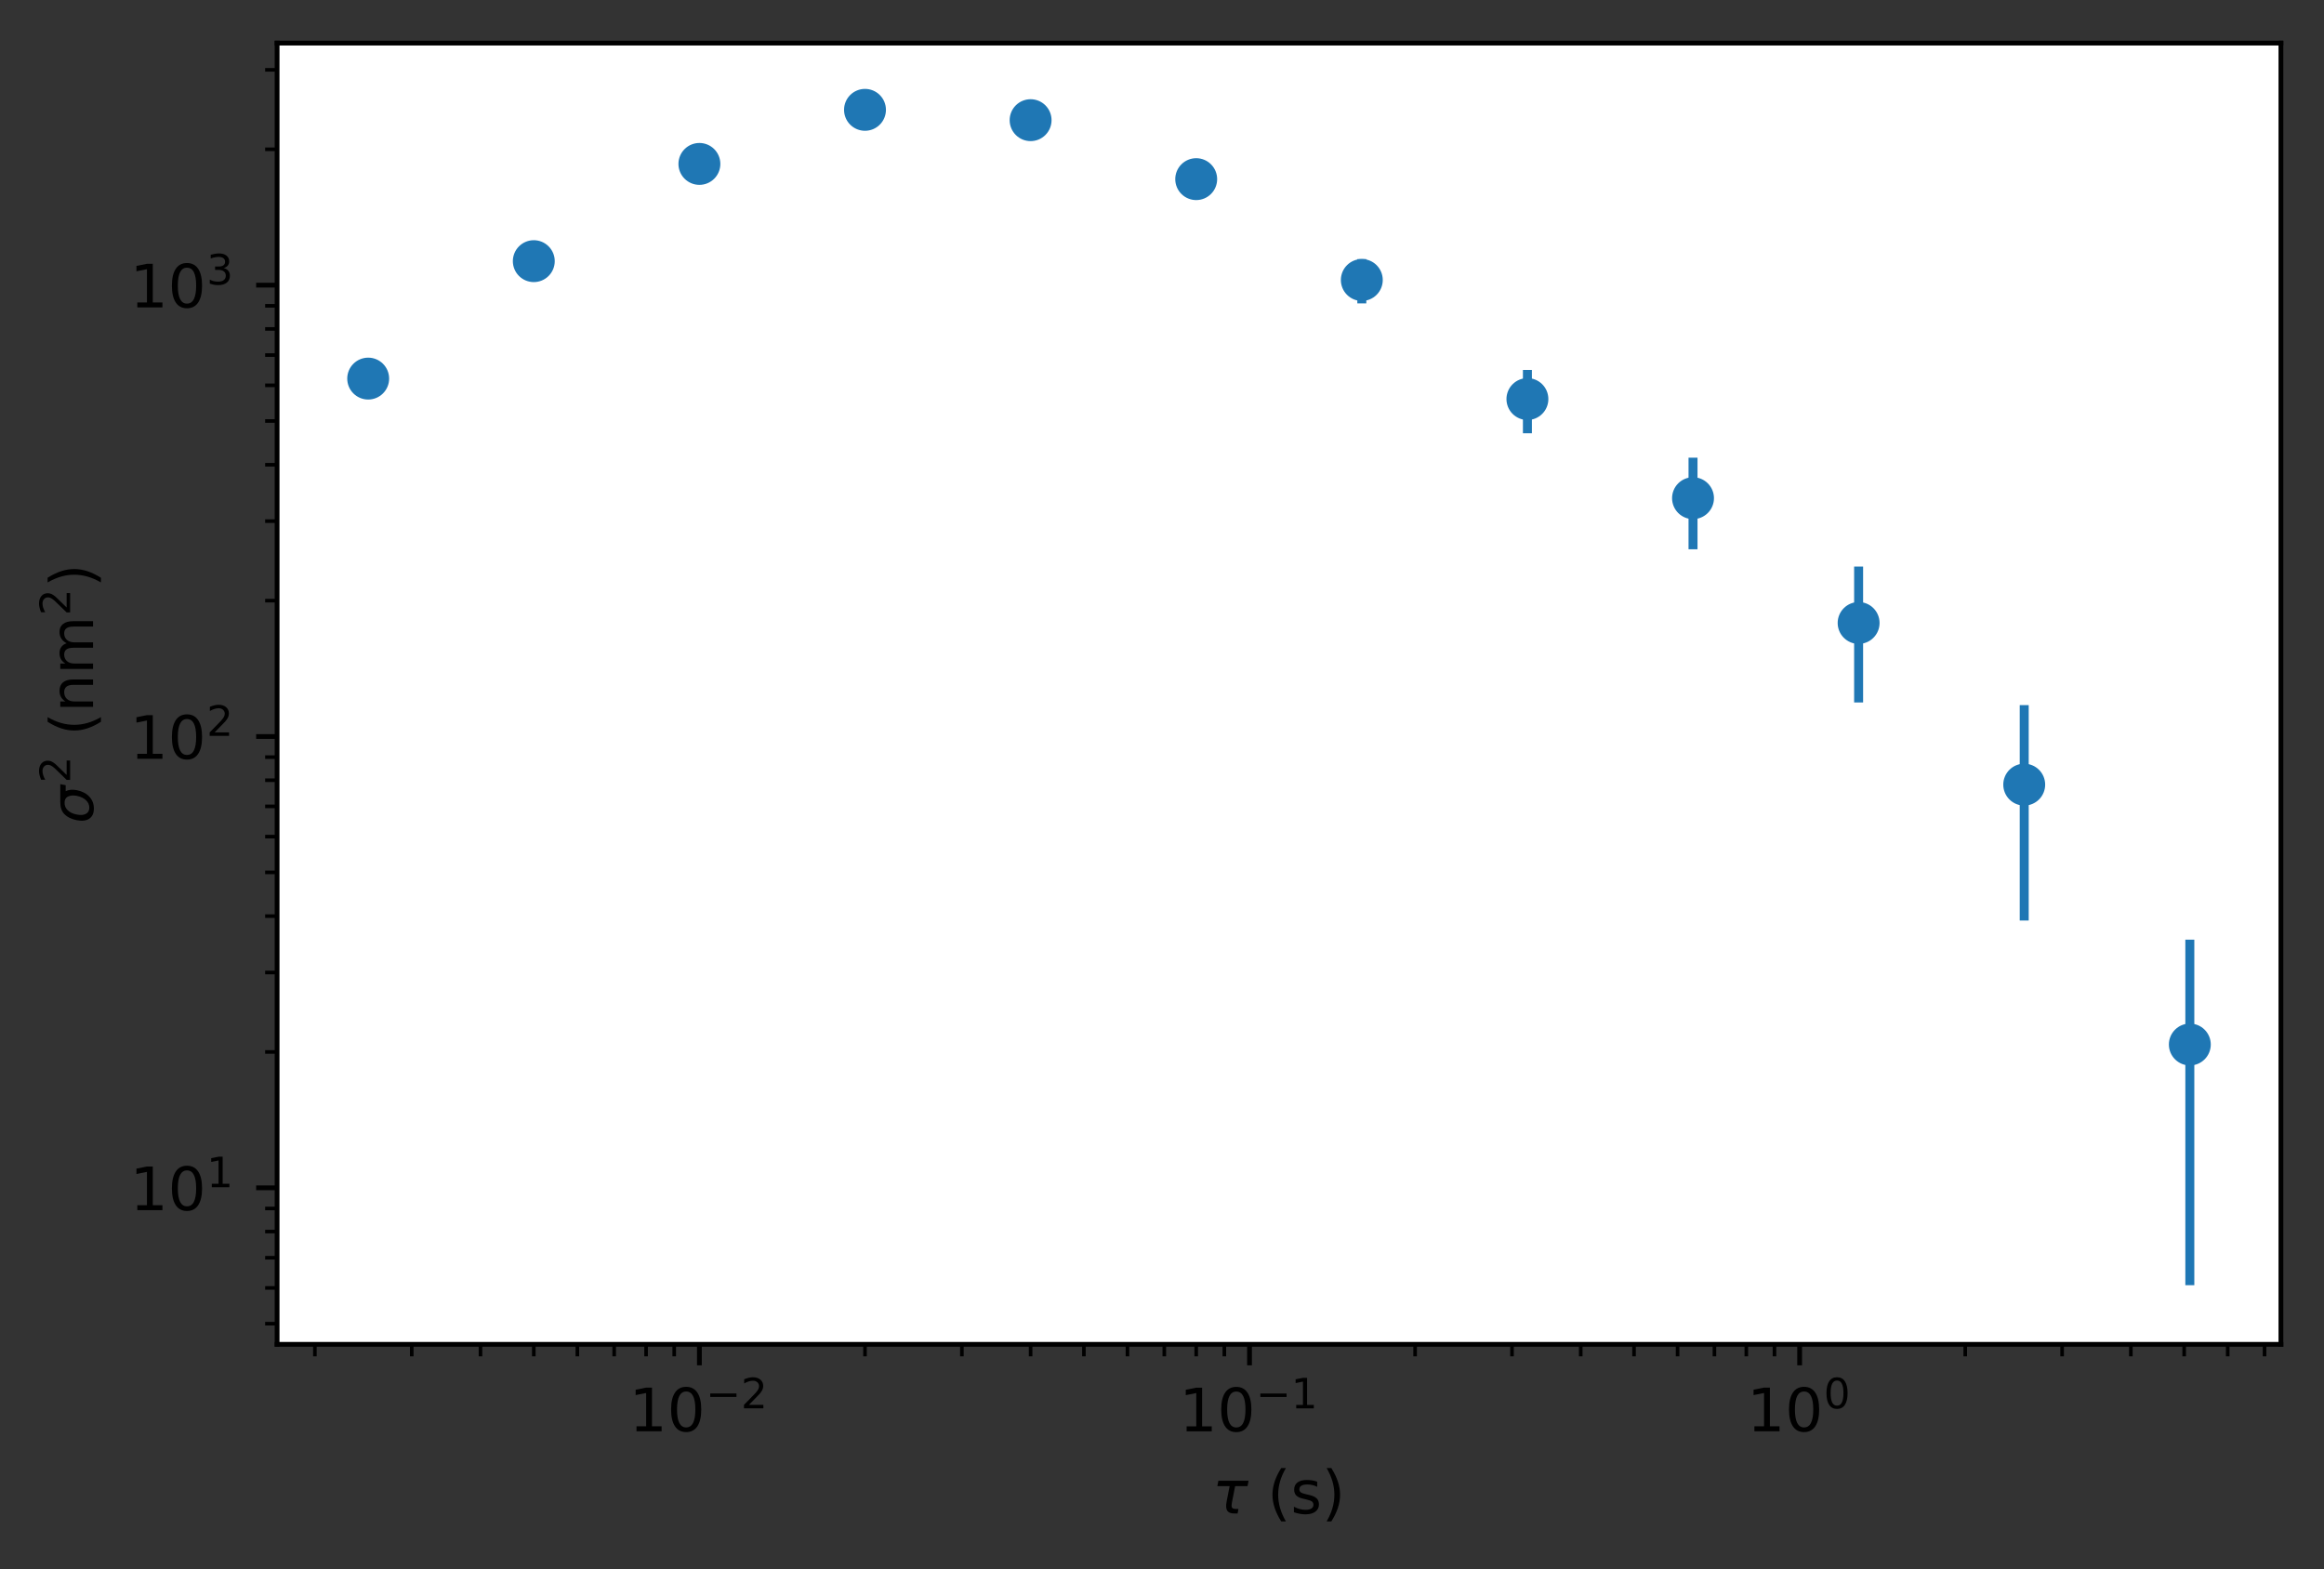 <?xml version="1.0" encoding="utf-8" standalone="no"?>
<!DOCTYPE svg PUBLIC "-//W3C//DTD SVG 1.1//EN"
  "http://www.w3.org/Graphics/SVG/1.1/DTD/svg11.dtd">
<!-- Created with matplotlib (https://matplotlib.org/) -->
<svg height="262.196pt" version="1.1" viewBox="0 0 388.3 262.196" width="388.3pt" xmlns="http://www.w3.org/2000/svg" xmlns:xlink="http://www.w3.org/1999/xlink">
 <rect x="0" y="0" width="388.3" height="262.196" fill="#333333" stroke="none"/>

 <defs>
  <style type="text/css">*{stroke-linecap:butt;stroke-linejoin:round;}</style>
 </defs>
 <g id="figure_1">
  <g id="patch_1">
   <path d="M 0 262.196 
L 388.3 262.196 
L 388.3 0 
L 0 0 
z
" style="fill:none;"/>
  </g>
  <g id="axes_1">
   <g id="patch_2">
    <path d="M 46.3 224.64 
L 381.1 224.64 
L 381.1 7.2 
L 46.3 7.2 
z
" style="fill:#ffffff;"/>
   </g>
   <g id="LineCollection_1">
    <path clip-path="url(#pf0df5669b4)" d="M 61.518 63.725 
L 61.518 62.809 
" style="fill:none;stroke:#1f77b4;stroke-width:1.5;"/>
    <path clip-path="url(#pf0df5669b4)" d="M 89.188 44.292 
L 89.188 42.997 
" style="fill:none;stroke:#1f77b4;stroke-width:1.5;"/>
    <path clip-path="url(#pf0df5669b4)" d="M 116.857 28.319 
L 116.857 26.487 
" style="fill:none;stroke:#1f77b4;stroke-width:1.5;"/>
    <path clip-path="url(#pf0df5669b4)" d="M 144.526 19.676 
L 144.526 17.084 
" style="fill:none;stroke:#1f77b4;stroke-width:1.5;"/>
    <path clip-path="url(#pf0df5669b4)" d="M 172.196 21.967 
L 172.196 18.295 
" style="fill:none;stroke:#1f77b4;stroke-width:1.5;"/>
    <path clip-path="url(#pf0df5669b4)" d="M 199.865 32.64 
L 199.865 27.434 
" style="fill:none;stroke:#1f77b4;stroke-width:1.5;"/>
    <path clip-path="url(#pf0df5669b4)" d="M 227.535 50.697 
L 227.535 43.295 
" style="fill:none;stroke:#1f77b4;stroke-width:1.5;"/>
    <path clip-path="url(#pf0df5669b4)" d="M 255.204 72.398 
L 255.204 61.817 
" style="fill:none;stroke:#1f77b4;stroke-width:1.5;"/>
    <path clip-path="url(#pf0df5669b4)" d="M 282.874 91.78 
L 282.874 76.48 
" style="fill:none;stroke:#1f77b4;stroke-width:1.5;"/>
    <path clip-path="url(#pf0df5669b4)" d="M 310.543 117.378 
L 310.543 94.675 
" style="fill:none;stroke:#1f77b4;stroke-width:1.5;"/>
    <path clip-path="url(#pf0df5669b4)" d="M 338.212 153.815 
L 338.212 117.831 
" style="fill:none;stroke:#1f77b4;stroke-width:1.5;"/>
    <path clip-path="url(#pf0df5669b4)" d="M 365.882 214.756 
L 365.882 157.02 
" style="fill:none;stroke:#1f77b4;stroke-width:1.5;"/>
   </g>
   <g id="line2d_1">
    <defs>
     <path d="M 0 3 
C 0.796 3 1.559 2.684 2.121 2.121 
C 2.684 1.559 3 0.796 3 0 
C 3 -0.796 2.684 -1.559 2.121 -2.121 
C 1.559 -2.684 0.796 -3 0 -3 
C -0.796 -3 -1.559 -2.684 -2.121 -2.121 
C -2.684 -1.559 -3 -0.796 -3 0 
C -3 0.796 -2.684 1.559 -2.121 2.121 
C -1.559 2.684 -0.796 3 0 3 
z
" id="meda1d1c285" style="stroke:#1f77b4;"/>
    </defs>
    <g clip-path="url(#pf0df5669b4)">
     <use style="fill:#1f77b4;stroke:#1f77b4;" x="61.518" xlink:href="#meda1d1c285" y="63.263"/>
     <use style="fill:#1f77b4;stroke:#1f77b4;" x="89.188" xlink:href="#meda1d1c285" y="43.638"/>
     <use style="fill:#1f77b4;stroke:#1f77b4;" x="116.857" xlink:href="#meda1d1c285" y="27.39"/>
     <use style="fill:#1f77b4;stroke:#1f77b4;" x="144.526" xlink:href="#meda1d1c285" y="18.354"/>
     <use style="fill:#1f77b4;stroke:#1f77b4;" x="172.196" xlink:href="#meda1d1c285" y="20.08"/>
     <use style="fill:#1f77b4;stroke:#1f77b4;" x="199.865" xlink:href="#meda1d1c285" y="29.934"/>
     <use style="fill:#1f77b4;stroke:#1f77b4;" x="227.535" xlink:href="#meda1d1c285" y="46.787"/>
     <use style="fill:#1f77b4;stroke:#1f77b4;" x="255.204" xlink:href="#meda1d1c285" y="66.682"/>
     <use style="fill:#1f77b4;stroke:#1f77b4;" x="282.874" xlink:href="#meda1d1c285" y="83.245"/>
     <use style="fill:#1f77b4;stroke:#1f77b4;" x="310.543" xlink:href="#meda1d1c285" y="104.097"/>
     <use style="fill:#1f77b4;stroke:#1f77b4;" x="338.212" xlink:href="#meda1d1c285" y="131.112"/>
     <use style="fill:#1f77b4;stroke:#1f77b4;" x="365.882" xlink:href="#meda1d1c285" y="174.537"/>
    </g>
   </g>
   <g id="matplotlib.axis_1">
    <g id="xtick_1">
     <g id="line2d_2">
      <defs>
       <path d="M 0 0 
L 0 3.5 
" id="mbbc5e9683f" style="stroke:#000000;stroke-width:0.8;"/>
      </defs>
      <g>
       <use style="stroke:#000000;stroke-width:0.8;" x="116.857" xlink:href="#mbbc5e9683f" y="224.64"/>
      </g>
     </g>
     <g id="text_1">
      <!-- $\mathdefault{10^{-2}}$ -->
      <g transform="translate(105.107 239.238)scale(0.1 -0.1)">
       <defs>
        <path d="M 12.406 8.297 
L 28.516 8.297 
L 28.516 63.922 
L 10.984 60.406 
L 10.984 69.391 
L 28.422 72.906 
L 38.281 72.906 
L 38.281 8.297 
L 54.391 8.297 
L 54.391 0 
L 12.406 0 
z
" id="DejaVuSans-49"/>
        <path d="M 31.781 66.406 
Q 24.172 66.406 20.328 58.906 
Q 16.5 51.422 16.5 36.375 
Q 16.5 21.391 20.328 13.891 
Q 24.172 6.391 31.781 6.391 
Q 39.453 6.391 43.281 13.891 
Q 47.125 21.391 47.125 36.375 
Q 47.125 51.422 43.281 58.906 
Q 39.453 66.406 31.781 66.406 
z
M 31.781 74.219 
Q 44.047 74.219 50.516 64.516 
Q 56.984 54.828 56.984 36.375 
Q 56.984 17.969 50.516 8.266 
Q 44.047 -1.422 31.781 -1.422 
Q 19.531 -1.422 13.062 8.266 
Q 6.594 17.969 6.594 36.375 
Q 6.594 54.828 13.062 64.516 
Q 19.531 74.219 31.781 74.219 
z
" id="DejaVuSans-48"/>
        <path d="M 10.594 35.5 
L 73.188 35.5 
L 73.188 27.203 
L 10.594 27.203 
z
" id="DejaVuSans-8722"/>
        <path d="M 19.188 8.297 
L 53.609 8.297 
L 53.609 0 
L 7.328 0 
L 7.328 8.297 
Q 12.938 14.109 22.625 23.891 
Q 32.328 33.688 34.812 36.531 
Q 39.547 41.844 41.422 45.531 
Q 43.312 49.219 43.312 52.781 
Q 43.312 58.594 39.234 62.25 
Q 35.156 65.922 28.609 65.922 
Q 23.969 65.922 18.812 64.312 
Q 13.672 62.703 7.812 59.422 
L 7.812 69.391 
Q 13.766 71.781 18.938 73 
Q 24.125 74.219 28.422 74.219 
Q 39.75 74.219 46.484 68.547 
Q 53.219 62.891 53.219 53.422 
Q 53.219 48.922 51.531 44.891 
Q 49.859 40.875 45.406 35.406 
Q 44.188 33.984 37.641 27.219 
Q 31.109 20.453 19.188 8.297 
z
" id="DejaVuSans-50"/>
       </defs>
       <use transform="translate(0 0.766)" xlink:href="#DejaVuSans-49"/>
       <use transform="translate(63.623 0.766)" xlink:href="#DejaVuSans-48"/>
       <use transform="translate(128.203 39.047)scale(0.7)" xlink:href="#DejaVuSans-8722"/>
       <use transform="translate(186.855 39.047)scale(0.7)" xlink:href="#DejaVuSans-50"/>
      </g>
     </g>
    </g>
    <g id="xtick_2">
     <g id="line2d_3">
      <g>
       <use style="stroke:#000000;stroke-width:0.8;" x="208.773" xlink:href="#mbbc5e9683f" y="224.64"/>
      </g>
     </g>
     <g id="text_2">
      <!-- $\mathdefault{10^{-1}}$ -->
      <g transform="translate(197.023 239.238)scale(0.1 -0.1)">
       <use transform="translate(0 0.684)" xlink:href="#DejaVuSans-49"/>
       <use transform="translate(63.623 0.684)" xlink:href="#DejaVuSans-48"/>
       <use transform="translate(128.203 38.966)scale(0.7)" xlink:href="#DejaVuSans-8722"/>
       <use transform="translate(186.855 38.966)scale(0.7)" xlink:href="#DejaVuSans-49"/>
      </g>
     </g>
    </g>
    <g id="xtick_3">
     <g id="line2d_4">
      <g>
       <use style="stroke:#000000;stroke-width:0.8;" x="300.689" xlink:href="#mbbc5e9683f" y="224.64"/>
      </g>
     </g>
     <g id="text_3">
      <!-- $\mathdefault{10^{0}}$ -->
      <g transform="translate(291.889 239.238)scale(0.1 -0.1)">
       <use transform="translate(0 0.766)" xlink:href="#DejaVuSans-49"/>
       <use transform="translate(63.623 0.766)" xlink:href="#DejaVuSans-48"/>
       <use transform="translate(128.203 39.047)scale(0.7)" xlink:href="#DejaVuSans-48"/>
      </g>
     </g>
    </g>
    <g id="xtick_4">
     <g id="line2d_5">
      <defs>
       <path d="M 0 0 
L 0 2 
" id="m1c18aa5933" style="stroke:#000000;stroke-width:0.6;"/>
      </defs>
      <g>
       <use style="stroke:#000000;stroke-width:0.6;" x="52.611" xlink:href="#m1c18aa5933" y="224.64"/>
      </g>
     </g>
    </g>
    <g id="xtick_5">
     <g id="line2d_6">
      <g>
       <use style="stroke:#000000;stroke-width:0.6;" x="68.796" xlink:href="#m1c18aa5933" y="224.64"/>
      </g>
     </g>
    </g>
    <g id="xtick_6">
     <g id="line2d_7">
      <g>
       <use style="stroke:#000000;stroke-width:0.6;" x="80.28" xlink:href="#m1c18aa5933" y="224.64"/>
      </g>
     </g>
    </g>
    <g id="xtick_7">
     <g id="line2d_8">
      <g>
       <use style="stroke:#000000;stroke-width:0.6;" x="89.188" xlink:href="#m1c18aa5933" y="224.64"/>
      </g>
     </g>
    </g>
    <g id="xtick_8">
     <g id="line2d_9">
      <g>
       <use style="stroke:#000000;stroke-width:0.6;" x="96.466" xlink:href="#m1c18aa5933" y="224.64"/>
      </g>
     </g>
    </g>
    <g id="xtick_9">
     <g id="line2d_10">
      <g>
       <use style="stroke:#000000;stroke-width:0.6;" x="102.619" xlink:href="#m1c18aa5933" y="224.64"/>
      </g>
     </g>
    </g>
    <g id="xtick_10">
     <g id="line2d_11">
      <g>
       <use style="stroke:#000000;stroke-width:0.6;" x="107.949" xlink:href="#m1c18aa5933" y="224.64"/>
      </g>
     </g>
    </g>
    <g id="xtick_11">
     <g id="line2d_12">
      <g>
       <use style="stroke:#000000;stroke-width:0.6;" x="112.651" xlink:href="#m1c18aa5933" y="224.64"/>
      </g>
     </g>
    </g>
    <g id="xtick_12">
     <g id="line2d_13">
      <g>
       <use style="stroke:#000000;stroke-width:0.6;" x="144.526" xlink:href="#m1c18aa5933" y="224.64"/>
      </g>
     </g>
    </g>
    <g id="xtick_13">
     <g id="line2d_14">
      <g>
       <use style="stroke:#000000;stroke-width:0.6;" x="160.712" xlink:href="#m1c18aa5933" y="224.64"/>
      </g>
     </g>
    </g>
    <g id="xtick_14">
     <g id="line2d_15">
      <g>
       <use style="stroke:#000000;stroke-width:0.6;" x="172.196" xlink:href="#m1c18aa5933" y="224.64"/>
      </g>
     </g>
    </g>
    <g id="xtick_15">
     <g id="line2d_16">
      <g>
       <use style="stroke:#000000;stroke-width:0.6;" x="181.103" xlink:href="#m1c18aa5933" y="224.64"/>
      </g>
     </g>
    </g>
    <g id="xtick_16">
     <g id="line2d_17">
      <g>
       <use style="stroke:#000000;stroke-width:0.6;" x="188.381" xlink:href="#m1c18aa5933" y="224.64"/>
      </g>
     </g>
    </g>
    <g id="xtick_17">
     <g id="line2d_18">
      <g>
       <use style="stroke:#000000;stroke-width:0.6;" x="194.535" xlink:href="#m1c18aa5933" y="224.64"/>
      </g>
     </g>
    </g>
    <g id="xtick_18">
     <g id="line2d_19">
      <g>
       <use style="stroke:#000000;stroke-width:0.6;" x="199.865" xlink:href="#m1c18aa5933" y="224.64"/>
      </g>
     </g>
    </g>
    <g id="xtick_19">
     <g id="line2d_20">
      <g>
       <use style="stroke:#000000;stroke-width:0.6;" x="204.567" xlink:href="#m1c18aa5933" y="224.64"/>
      </g>
     </g>
    </g>
    <g id="xtick_20">
     <g id="line2d_21">
      <g>
       <use style="stroke:#000000;stroke-width:0.6;" x="236.442" xlink:href="#m1c18aa5933" y="224.64"/>
      </g>
     </g>
    </g>
    <g id="xtick_21">
     <g id="line2d_22">
      <g>
       <use style="stroke:#000000;stroke-width:0.6;" x="252.628" xlink:href="#m1c18aa5933" y="224.64"/>
      </g>
     </g>
    </g>
    <g id="xtick_22">
     <g id="line2d_23">
      <g>
       <use style="stroke:#000000;stroke-width:0.6;" x="264.112" xlink:href="#m1c18aa5933" y="224.64"/>
      </g>
     </g>
    </g>
    <g id="xtick_23">
     <g id="line2d_24">
      <g>
       <use style="stroke:#000000;stroke-width:0.6;" x="273.019" xlink:href="#m1c18aa5933" y="224.64"/>
      </g>
     </g>
    </g>
    <g id="xtick_24">
     <g id="line2d_25">
      <g>
       <use style="stroke:#000000;stroke-width:0.6;" x="280.297" xlink:href="#m1c18aa5933" y="224.64"/>
      </g>
     </g>
    </g>
    <g id="xtick_25">
     <g id="line2d_26">
      <g>
       <use style="stroke:#000000;stroke-width:0.6;" x="286.451" xlink:href="#m1c18aa5933" y="224.64"/>
      </g>
     </g>
    </g>
    <g id="xtick_26">
     <g id="line2d_27">
      <g>
       <use style="stroke:#000000;stroke-width:0.6;" x="291.781" xlink:href="#m1c18aa5933" y="224.64"/>
      </g>
     </g>
    </g>
    <g id="xtick_27">
     <g id="line2d_28">
      <g>
       <use style="stroke:#000000;stroke-width:0.6;" x="296.483" xlink:href="#m1c18aa5933" y="224.64"/>
      </g>
     </g>
    </g>
    <g id="xtick_28">
     <g id="line2d_29">
      <g>
       <use style="stroke:#000000;stroke-width:0.6;" x="328.358" xlink:href="#m1c18aa5933" y="224.64"/>
      </g>
     </g>
    </g>
    <g id="xtick_29">
     <g id="line2d_30">
      <g>
       <use style="stroke:#000000;stroke-width:0.6;" x="344.544" xlink:href="#m1c18aa5933" y="224.64"/>
      </g>
     </g>
    </g>
    <g id="xtick_30">
     <g id="line2d_31">
      <g>
       <use style="stroke:#000000;stroke-width:0.6;" x="356.028" xlink:href="#m1c18aa5933" y="224.64"/>
      </g>
     </g>
    </g>
    <g id="xtick_31">
     <g id="line2d_32">
      <g>
       <use style="stroke:#000000;stroke-width:0.6;" x="364.935" xlink:href="#m1c18aa5933" y="224.64"/>
      </g>
     </g>
    </g>
    <g id="xtick_32">
     <g id="line2d_33">
      <g>
       <use style="stroke:#000000;stroke-width:0.6;" x="372.213" xlink:href="#m1c18aa5933" y="224.64"/>
      </g>
     </g>
    </g>
    <g id="xtick_33">
     <g id="line2d_34">
      <g>
       <use style="stroke:#000000;stroke-width:0.6;" x="378.367" xlink:href="#m1c18aa5933" y="224.64"/>
      </g>
     </g>
    </g>
    <g id="text_4">
     <!-- $\tau$ (s) -->
     <g transform="translate(202.55 252.917)scale(0.1 -0.1)">
      <defs>
       <path d="M 32.859 9.969 
Q 34.188 7.625 39.453 7.625 
L 43.75 7.625 
L 42.281 0 
L 36.922 0 
Q 28.125 0 25 4.688 
Q 21.922 9.469 23.969 19.828 
L 29 45.703 
L 8.453 45.703 
L 10.203 54.688 
L 60.641 54.688 
L 58.891 45.703 
L 38.188 45.703 
L 33.016 19.281 
Q 31.641 12.203 32.859 9.969 
z
" id="DejaVuSans-Oblique-964"/>
       <path id="DejaVuSans-32"/>
       <path d="M 31 75.875 
Q 24.469 64.656 21.281 53.656 
Q 18.109 42.672 18.109 31.391 
Q 18.109 20.125 21.312 9.062 
Q 24.516 -2 31 -13.188 
L 23.188 -13.188 
Q 15.875 -1.703 12.234 9.375 
Q 8.594 20.453 8.594 31.391 
Q 8.594 42.281 12.203 53.312 
Q 15.828 64.359 23.188 75.875 
z
" id="DejaVuSans-40"/>
       <path d="M 44.281 53.078 
L 44.281 44.578 
Q 40.484 46.531 36.375 47.5 
Q 32.281 48.484 27.875 48.484 
Q 21.188 48.484 17.844 46.438 
Q 14.5 44.391 14.5 40.281 
Q 14.5 37.156 16.891 35.375 
Q 19.281 33.594 26.516 31.984 
L 29.594 31.297 
Q 39.156 29.25 43.188 25.516 
Q 47.219 21.781 47.219 15.094 
Q 47.219 7.469 41.188 3.016 
Q 35.156 -1.422 24.609 -1.422 
Q 20.219 -1.422 15.453 -0.562 
Q 10.688 0.297 5.422 2 
L 5.422 11.281 
Q 10.406 8.688 15.234 7.391 
Q 20.062 6.109 24.812 6.109 
Q 31.156 6.109 34.562 8.281 
Q 37.984 10.453 37.984 14.406 
Q 37.984 18.062 35.516 20.016 
Q 33.062 21.969 24.703 23.781 
L 21.578 24.516 
Q 13.234 26.266 9.516 29.906 
Q 5.812 33.547 5.812 39.891 
Q 5.812 47.609 11.281 51.797 
Q 16.75 56 26.812 56 
Q 31.781 56 36.172 55.266 
Q 40.578 54.547 44.281 53.078 
z
" id="DejaVuSans-115"/>
       <path d="M 8.016 75.875 
L 15.828 75.875 
Q 23.141 64.359 26.781 53.312 
Q 30.422 42.281 30.422 31.391 
Q 30.422 20.453 26.781 9.375 
Q 23.141 -1.703 15.828 -13.188 
L 8.016 -13.188 
Q 14.5 -2 17.703 9.062 
Q 20.906 20.125 20.906 31.391 
Q 20.906 42.672 17.703 53.656 
Q 14.5 64.656 8.016 75.875 
z
" id="DejaVuSans-41"/>
      </defs>
      <use transform="translate(0 0.125)" xlink:href="#DejaVuSans-Oblique-964"/>
      <use transform="translate(60.205 0.125)" xlink:href="#DejaVuSans-32"/>
      <use transform="translate(91.992 0.125)" xlink:href="#DejaVuSans-40"/>
      <use transform="translate(131.006 0.125)" xlink:href="#DejaVuSans-115"/>
      <use transform="translate(183.105 0.125)" xlink:href="#DejaVuSans-41"/>
     </g>
    </g>
   </g>
   <g id="matplotlib.axis_2">
    <g id="ytick_1">
     <g id="line2d_35">
      <defs>
       <path d="M 0 0 
L -3.5 0 
" id="m4bbc89b8cc" style="stroke:#000000;stroke-width:0.8;"/>
      </defs>
      <g>
       <use style="stroke:#000000;stroke-width:0.8;" x="46.3" xlink:href="#m4bbc89b8cc" y="198.485"/>
      </g>
     </g>
     <g id="text_5">
      <!-- $\mathdefault{10^{1}}$ -->
      <g transform="translate(21.7 202.284)scale(0.1 -0.1)">
       <use transform="translate(0 0.684)" xlink:href="#DejaVuSans-49"/>
       <use transform="translate(63.623 0.684)" xlink:href="#DejaVuSans-48"/>
       <use transform="translate(128.203 38.966)scale(0.7)" xlink:href="#DejaVuSans-49"/>
      </g>
     </g>
    </g>
    <g id="ytick_2">
     <g id="line2d_36">
      <g>
       <use style="stroke:#000000;stroke-width:0.8;" x="46.3" xlink:href="#m4bbc89b8cc" y="123.068"/>
      </g>
     </g>
     <g id="text_6">
      <!-- $\mathdefault{10^{2}}$ -->
      <g transform="translate(21.7 126.867)scale(0.1 -0.1)">
       <use transform="translate(0 0.766)" xlink:href="#DejaVuSans-49"/>
       <use transform="translate(63.623 0.766)" xlink:href="#DejaVuSans-48"/>
       <use transform="translate(128.203 39.047)scale(0.7)" xlink:href="#DejaVuSans-50"/>
      </g>
     </g>
    </g>
    <g id="ytick_3">
     <g id="line2d_37">
      <g>
       <use style="stroke:#000000;stroke-width:0.8;" x="46.3" xlink:href="#m4bbc89b8cc" y="47.65"/>
      </g>
     </g>
     <g id="text_7">
      <!-- $\mathdefault{10^{3}}$ -->
      <g transform="translate(21.7 51.449)scale(0.1 -0.1)">
       <defs>
        <path d="M 40.578 39.312 
Q 47.656 37.797 51.625 33 
Q 55.609 28.219 55.609 21.188 
Q 55.609 10.406 48.188 4.484 
Q 40.766 -1.422 27.094 -1.422 
Q 22.516 -1.422 17.656 -0.516 
Q 12.797 0.391 7.625 2.203 
L 7.625 11.719 
Q 11.719 9.328 16.594 8.109 
Q 21.484 6.891 26.812 6.891 
Q 36.078 6.891 40.938 10.547 
Q 45.797 14.203 45.797 21.188 
Q 45.797 27.641 41.281 31.266 
Q 36.766 34.906 28.719 34.906 
L 20.219 34.906 
L 20.219 43.016 
L 29.109 43.016 
Q 36.375 43.016 40.234 45.922 
Q 44.094 48.828 44.094 54.297 
Q 44.094 59.906 40.109 62.906 
Q 36.141 65.922 28.719 65.922 
Q 24.656 65.922 20.016 65.031 
Q 15.375 64.156 9.812 62.312 
L 9.812 71.094 
Q 15.438 72.656 20.344 73.438 
Q 25.25 74.219 29.594 74.219 
Q 40.828 74.219 47.359 69.109 
Q 53.906 64.016 53.906 55.328 
Q 53.906 49.266 50.438 45.094 
Q 46.969 40.922 40.578 39.312 
z
" id="DejaVuSans-51"/>
       </defs>
       <use transform="translate(0 0.766)" xlink:href="#DejaVuSans-49"/>
       <use transform="translate(63.623 0.766)" xlink:href="#DejaVuSans-48"/>
       <use transform="translate(128.203 39.047)scale(0.7)" xlink:href="#DejaVuSans-51"/>
      </g>
     </g>
    </g>
    <g id="ytick_4">
     <g id="line2d_38">
      <defs>
       <path d="M 0 0 
L -2 0 
" id="mebdcd55a0e" style="stroke:#000000;stroke-width:0.6;"/>
      </defs>
      <g>
       <use style="stroke:#000000;stroke-width:0.6;" x="46.3" xlink:href="#mebdcd55a0e" y="221.188"/>
      </g>
     </g>
    </g>
    <g id="ytick_5">
     <g id="line2d_39">
      <g>
       <use style="stroke:#000000;stroke-width:0.6;" x="46.3" xlink:href="#mebdcd55a0e" y="215.216"/>
      </g>
     </g>
    </g>
    <g id="ytick_6">
     <g id="line2d_40">
      <g>
       <use style="stroke:#000000;stroke-width:0.6;" x="46.3" xlink:href="#mebdcd55a0e" y="210.168"/>
      </g>
     </g>
    </g>
    <g id="ytick_7">
     <g id="line2d_41">
      <g>
       <use style="stroke:#000000;stroke-width:0.6;" x="46.3" xlink:href="#mebdcd55a0e" y="205.794"/>
      </g>
     </g>
    </g>
    <g id="ytick_8">
     <g id="line2d_42">
      <g>
       <use style="stroke:#000000;stroke-width:0.6;" x="46.3" xlink:href="#mebdcd55a0e" y="201.936"/>
      </g>
     </g>
    </g>
    <g id="ytick_9">
     <g id="line2d_43">
      <g>
       <use style="stroke:#000000;stroke-width:0.6;" x="46.3" xlink:href="#mebdcd55a0e" y="175.782"/>
      </g>
     </g>
    </g>
    <g id="ytick_10">
     <g id="line2d_44">
      <g>
       <use style="stroke:#000000;stroke-width:0.6;" x="46.3" xlink:href="#mebdcd55a0e" y="162.502"/>
      </g>
     </g>
    </g>
    <g id="ytick_11">
     <g id="line2d_45">
      <g>
       <use style="stroke:#000000;stroke-width:0.6;" x="46.3" xlink:href="#mebdcd55a0e" y="153.079"/>
      </g>
     </g>
    </g>
    <g id="ytick_12">
     <g id="line2d_46">
      <g>
       <use style="stroke:#000000;stroke-width:0.6;" x="46.3" xlink:href="#mebdcd55a0e" y="145.771"/>
      </g>
     </g>
    </g>
    <g id="ytick_13">
     <g id="line2d_47">
      <g>
       <use style="stroke:#000000;stroke-width:0.6;" x="46.3" xlink:href="#mebdcd55a0e" y="139.799"/>
      </g>
     </g>
    </g>
    <g id="ytick_14">
     <g id="line2d_48">
      <g>
       <use style="stroke:#000000;stroke-width:0.6;" x="46.3" xlink:href="#mebdcd55a0e" y="134.75"/>
      </g>
     </g>
    </g>
    <g id="ytick_15">
     <g id="line2d_49">
      <g>
       <use style="stroke:#000000;stroke-width:0.6;" x="46.3" xlink:href="#mebdcd55a0e" y="130.376"/>
      </g>
     </g>
    </g>
    <g id="ytick_16">
     <g id="line2d_50">
      <g>
       <use style="stroke:#000000;stroke-width:0.6;" x="46.3" xlink:href="#mebdcd55a0e" y="126.518"/>
      </g>
     </g>
    </g>
    <g id="ytick_17">
     <g id="line2d_51">
      <g>
       <use style="stroke:#000000;stroke-width:0.6;" x="46.3" xlink:href="#mebdcd55a0e" y="100.365"/>
      </g>
     </g>
    </g>
    <g id="ytick_18">
     <g id="line2d_52">
      <g>
       <use style="stroke:#000000;stroke-width:0.6;" x="46.3" xlink:href="#mebdcd55a0e" y="87.084"/>
      </g>
     </g>
    </g>
    <g id="ytick_19">
     <g id="line2d_53">
      <g>
       <use style="stroke:#000000;stroke-width:0.6;" x="46.3" xlink:href="#mebdcd55a0e" y="77.662"/>
      </g>
     </g>
    </g>
    <g id="ytick_20">
     <g id="line2d_54">
      <g>
       <use style="stroke:#000000;stroke-width:0.6;" x="46.3" xlink:href="#mebdcd55a0e" y="70.353"/>
      </g>
     </g>
    </g>
    <g id="ytick_21">
     <g id="line2d_55">
      <g>
       <use style="stroke:#000000;stroke-width:0.6;" x="46.3" xlink:href="#mebdcd55a0e" y="64.381"/>
      </g>
     </g>
    </g>
    <g id="ytick_22">
     <g id="line2d_56">
      <g>
       <use style="stroke:#000000;stroke-width:0.6;" x="46.3" xlink:href="#mebdcd55a0e" y="59.332"/>
      </g>
     </g>
    </g>
    <g id="ytick_23">
     <g id="line2d_57">
      <g>
       <use style="stroke:#000000;stroke-width:0.6;" x="46.3" xlink:href="#mebdcd55a0e" y="54.959"/>
      </g>
     </g>
    </g>
    <g id="ytick_24">
     <g id="line2d_58">
      <g>
       <use style="stroke:#000000;stroke-width:0.6;" x="46.3" xlink:href="#mebdcd55a0e" y="51.101"/>
      </g>
     </g>
    </g>
    <g id="ytick_25">
     <g id="line2d_59">
      <g>
       <use style="stroke:#000000;stroke-width:0.6;" x="46.3" xlink:href="#mebdcd55a0e" y="24.947"/>
      </g>
     </g>
    </g>
    <g id="ytick_26">
     <g id="line2d_60">
      <g>
       <use style="stroke:#000000;stroke-width:0.6;" x="46.3" xlink:href="#mebdcd55a0e" y="11.667"/>
      </g>
     </g>
    </g>
    <g id="text_8">
     <!-- $\sigma^2$ (nm$^2$) -->
     <g transform="translate(15.62 137.62)rotate(-90)scale(0.1 -0.1)">
      <defs>
       <path d="M 34.672 47.562 
Q 27.25 47.562 22.219 42.188 
Q 16.891 36.578 15.141 27.297 
Q 13.188 17.484 16.312 11.812 
Q 19.391 6.203 26.656 6.203 
Q 33.844 6.203 39.109 11.859 
Q 44.438 17.531 46.344 27.297 
Q 48.047 36.234 45.016 42.188 
Q 42.188 47.562 34.672 47.562 
z
M 36.078 54.734 
L 65.922 54.688 
L 64.156 45.703 
L 54.109 45.703 
Q 57.906 38.094 55.859 27.297 
Q 53.219 13.875 45.062 6.25 
Q 36.859 -1.422 25.141 -1.422 
Q 13.375 -1.422 8.203 6.25 
Q 3.031 13.875 5.672 27.297 
Q 8.25 40.766 16.406 48.391 
Q 23.188 54.734 36.078 54.734 
z
" id="DejaVuSans-Oblique-963"/>
       <path d="M 54.891 33.016 
L 54.891 0 
L 45.906 0 
L 45.906 32.719 
Q 45.906 40.484 42.875 44.328 
Q 39.844 48.188 33.797 48.188 
Q 26.516 48.188 22.312 43.547 
Q 18.109 38.922 18.109 30.906 
L 18.109 0 
L 9.078 0 
L 9.078 54.688 
L 18.109 54.688 
L 18.109 46.188 
Q 21.344 51.125 25.703 53.562 
Q 30.078 56 35.797 56 
Q 45.219 56 50.047 50.172 
Q 54.891 44.344 54.891 33.016 
z
" id="DejaVuSans-110"/>
       <path d="M 52 44.188 
Q 55.375 50.25 60.062 53.125 
Q 64.75 56 71.094 56 
Q 79.641 56 84.281 50.016 
Q 88.922 44.047 88.922 33.016 
L 88.922 0 
L 79.891 0 
L 79.891 32.719 
Q 79.891 40.578 77.094 44.375 
Q 74.312 48.188 68.609 48.188 
Q 61.625 48.188 57.562 43.547 
Q 53.516 38.922 53.516 30.906 
L 53.516 0 
L 44.484 0 
L 44.484 32.719 
Q 44.484 40.625 41.703 44.406 
Q 38.922 48.188 33.109 48.188 
Q 26.219 48.188 22.156 43.531 
Q 18.109 38.875 18.109 30.906 
L 18.109 0 
L 9.078 0 
L 9.078 54.688 
L 18.109 54.688 
L 18.109 46.188 
Q 21.188 51.219 25.484 53.609 
Q 29.781 56 35.688 56 
Q 41.656 56 45.828 52.969 
Q 50 49.953 52 44.188 
z
" id="DejaVuSans-109"/>
      </defs>
      <use transform="translate(0 0.766)" xlink:href="#DejaVuSans-Oblique-963"/>
      <use transform="translate(67.852 39.047)scale(0.7)" xlink:href="#DejaVuSans-50"/>
      <use transform="translate(115.122 0.766)" xlink:href="#DejaVuSans-32"/>
      <use transform="translate(146.909 0.766)" xlink:href="#DejaVuSans-40"/>
      <use transform="translate(185.923 0.766)" xlink:href="#DejaVuSans-110"/>
      <use transform="translate(249.302 0.766)" xlink:href="#DejaVuSans-109"/>
      <use transform="translate(347.671 39.047)scale(0.7)" xlink:href="#DejaVuSans-50"/>
      <use transform="translate(394.941 0.766)" xlink:href="#DejaVuSans-41"/>
     </g>
    </g>
   </g>
   <g id="patch_3">
    <path d="M 46.3 224.64 
L 46.3 7.2 
" style="fill:none;stroke:#000000;stroke-linecap:square;stroke-linejoin:miter;stroke-width:0.8;"/>
   </g>
   <g id="patch_4">
    <path d="M 381.1 224.64 
L 381.1 7.2 
" style="fill:none;stroke:#000000;stroke-linecap:square;stroke-linejoin:miter;stroke-width:0.8;"/>
   </g>
   <g id="patch_5">
    <path d="M 46.3 224.64 
L 381.1 224.64 
" style="fill:none;stroke:#000000;stroke-linecap:square;stroke-linejoin:miter;stroke-width:0.8;"/>
   </g>
   <g id="patch_6">
    <path d="M 46.3 7.2 
L 381.1 7.2 
" style="fill:none;stroke:#000000;stroke-linecap:square;stroke-linejoin:miter;stroke-width:0.8;"/>
   </g>
  </g>
 </g>
 <defs>
  <clipPath id="pf0df5669b4">
   <rect height="217.44" width="334.8" x="46.3" y="7.2"/>
  </clipPath>
 </defs>
</svg>
